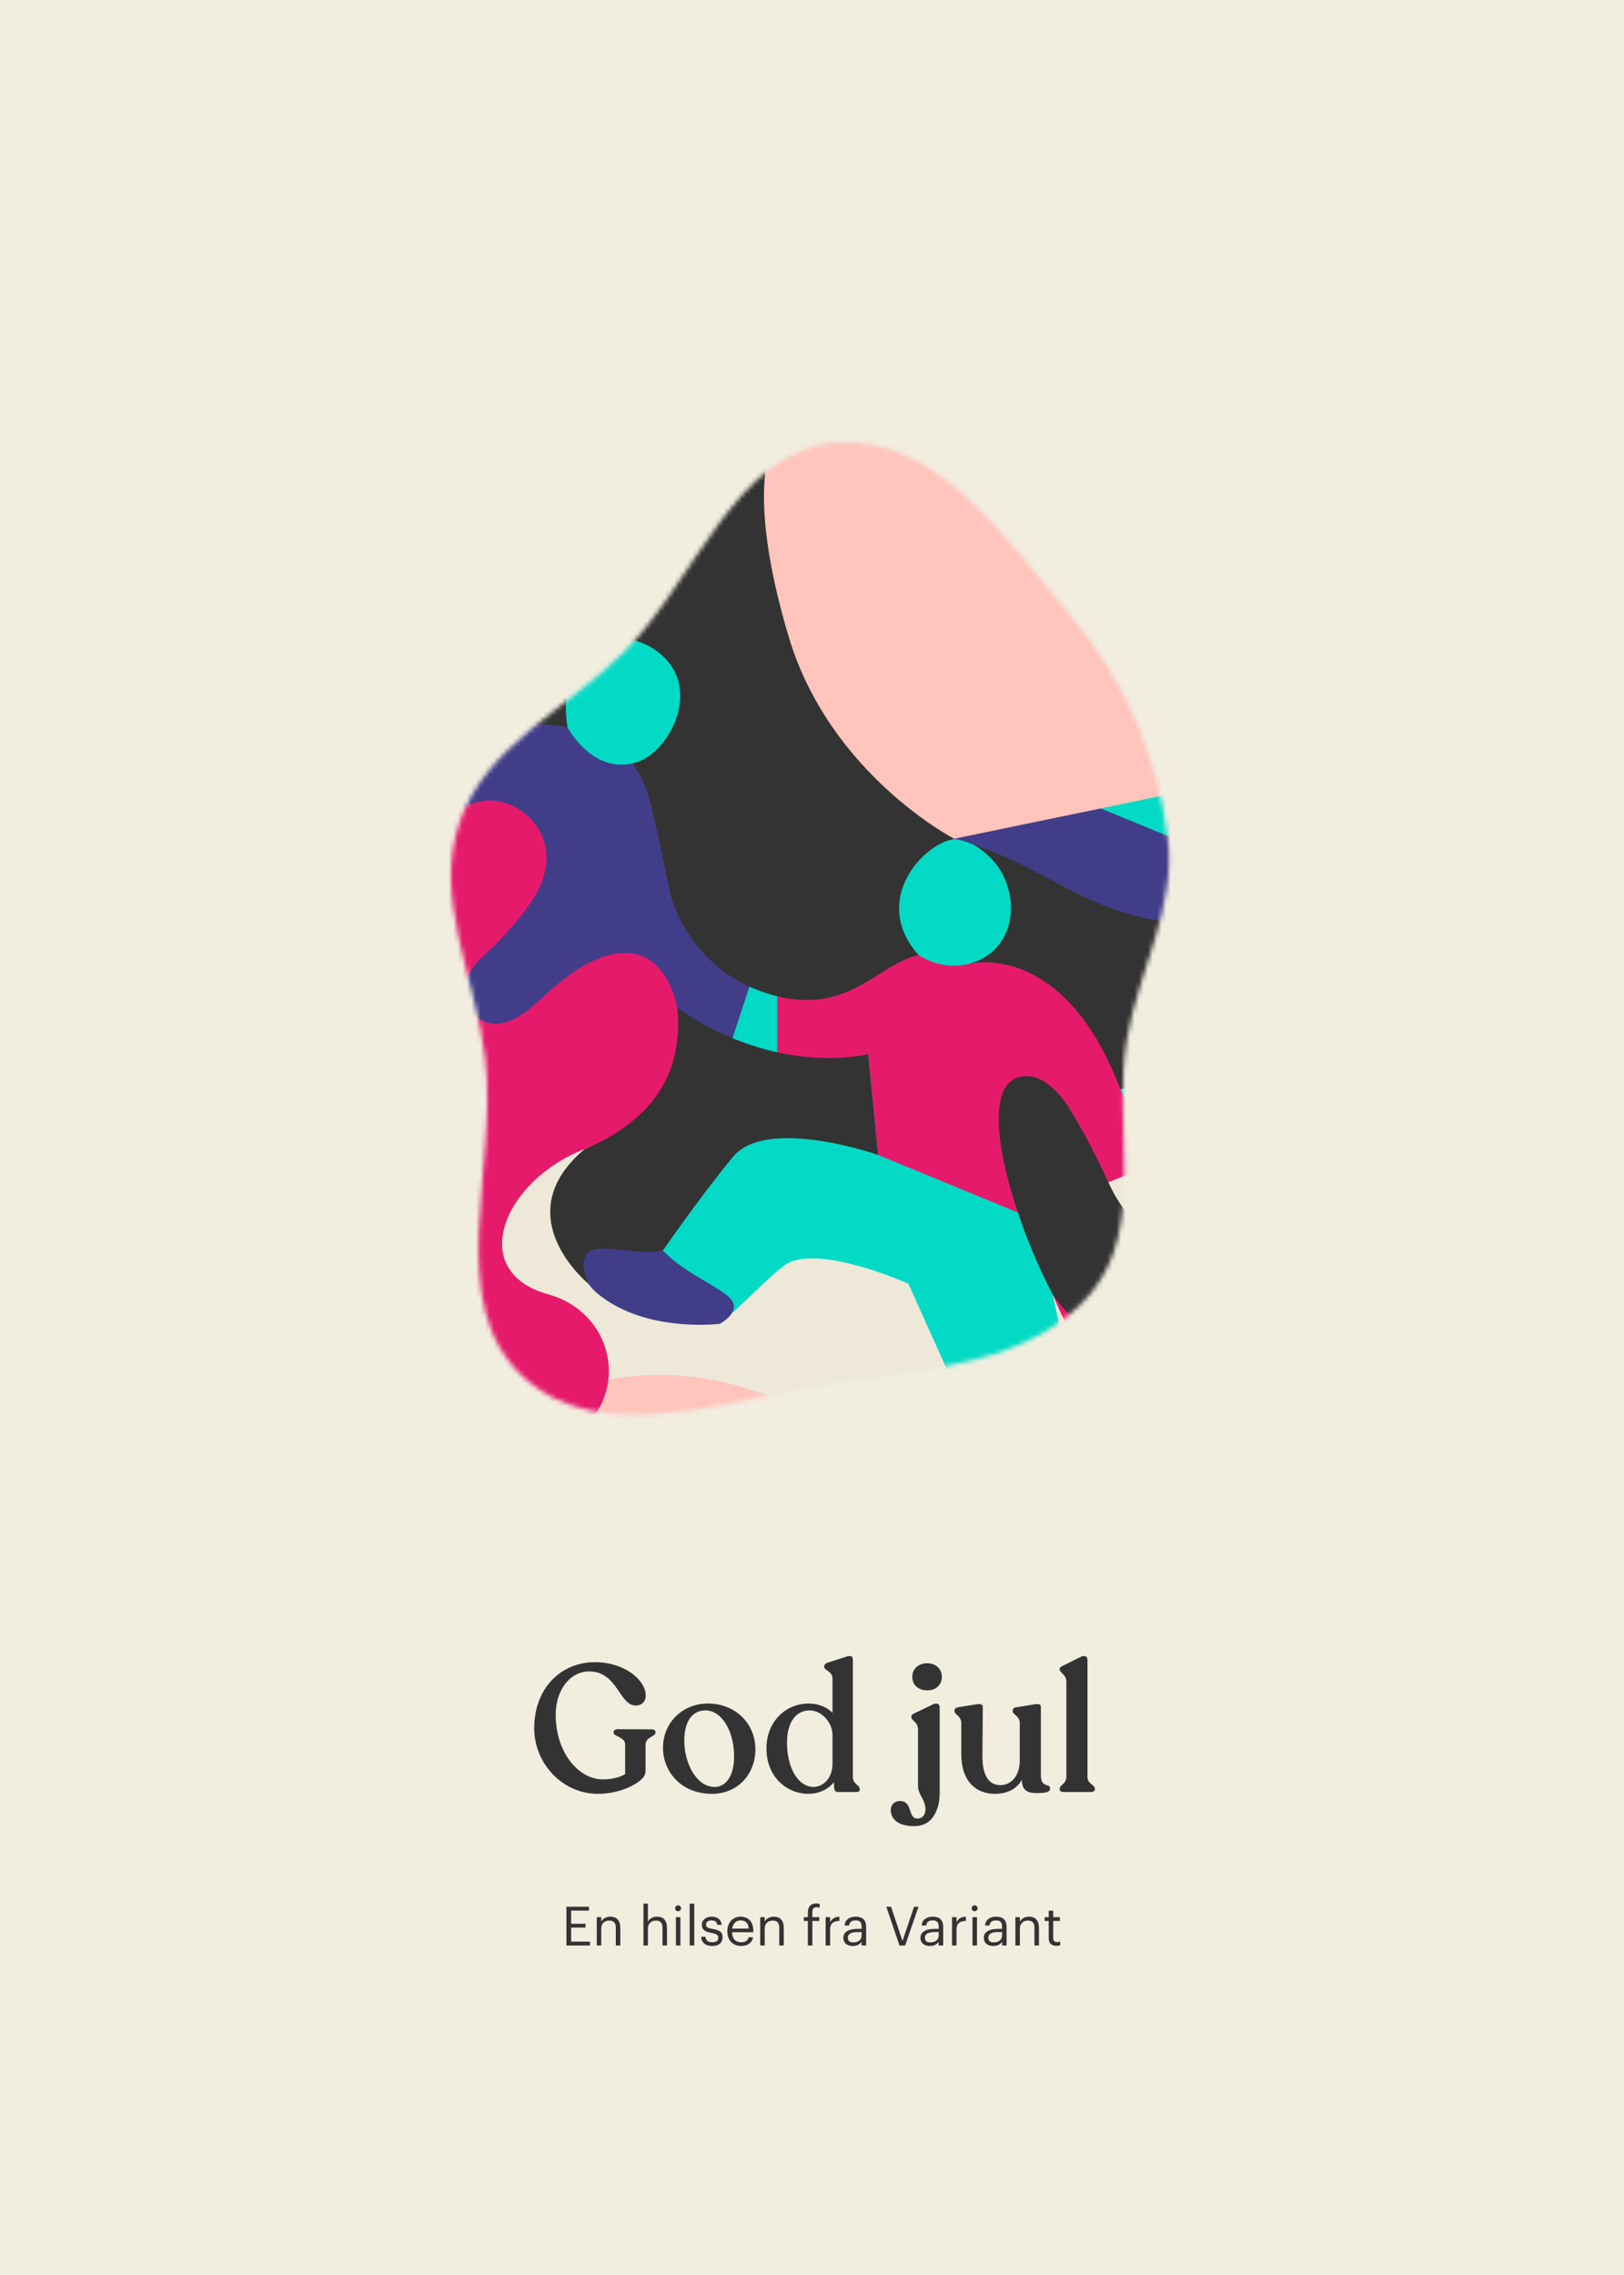 <svg width="360" height="504" viewBox="0 0 360 504" fill="none"
    xmlns="http://www.w3.org/2000/svg">
    <rect width="360" height="504" fill="#F1EDDF"/>
    <path d="M132.502 397.4C136.422 397.4 139.862 396.08 141.862 394.48C142.822 393.68 143.102 393.12 143.102 392.2V386.52C143.102 384.8 145.302 384.72 145.302 383.88V383.72C145.302 383.36 144.982 383.12 144.462 383.12L136.942 383.08C136.422 383.08 136.022 383.32 136.022 383.72V383.88C136.022 384.72 138.582 384.8 138.582 386.48V393.04C137.462 393.72 135.702 394.2 133.662 394.2C128.102 394.2 123.182 388.08 123.182 379.88C123.182 374.4 126.382 370.28 130.582 370.28C136.942 370.28 137.222 377.84 140.942 377.84C142.262 377.84 143.142 376.96 143.142 375.6C143.142 372.32 138.622 368.24 131.862 368.24C124.382 368.24 118.422 373.96 118.422 382.88C118.422 390.68 124.702 397.4 132.502 397.4ZM157.813 397.4C163.613 397.4 167.453 393 167.453 387.52C167.453 382 163.213 377.4 156.893 377.4C151.413 377.4 146.973 381.52 146.973 387.2C146.973 392.52 151.013 397.4 157.813 397.4ZM158.413 395.88C154.373 395.88 151.692 390.6 151.692 385.64C151.692 381.24 153.533 378.92 156.372 378.92C160.053 378.92 162.733 383.56 162.733 389.16C162.733 393.48 160.893 395.88 158.413 395.88ZM189.063 393.68V367.72C189.063 366.92 188.623 366.68 187.663 367L183.423 368.36C182.983 368.52 182.703 368.8 182.703 369.16V369.24C182.703 370.12 184.543 370.16 184.543 371.92V379.44C183.263 378.2 181.463 377.4 179.303 377.4C174.063 377.4 169.903 381.48 169.903 387.36C169.903 393.6 174.343 397.4 179.223 397.4C181.423 397.4 183.503 396.52 184.823 394.84L184.943 396.24C184.983 396.68 185.263 397 185.743 397H189.903C190.343 397 190.583 396.8 190.583 396.44V396.32C190.583 395.48 189.063 395.24 189.063 393.68ZM180.303 395.88C176.663 395.8 174.343 391.16 174.463 385.72C174.543 381.48 176.503 378.92 179.463 378.92C182.263 378.92 184.543 381.76 184.543 384.32V390.72C184.543 394.2 182.263 395.88 180.303 395.88ZM205.545 374.48C207.505 374.48 208.785 373.24 208.785 371.48C208.785 369.76 207.505 368.48 205.545 368.48C203.545 368.48 202.225 369.76 202.225 371.48C202.225 373.24 203.545 374.48 205.545 374.48ZM202.545 404.56C205.025 404.56 206.465 403.44 207.345 401.68C207.985 400.36 208.305 399.12 208.305 397V378.24C208.305 377.6 207.745 377.12 206.865 377.56L202.705 379.56C202.265 379.8 202.025 379.96 202.025 380.28V380.4C202.025 381.2 203.505 381.48 203.505 383.16V395.64C203.505 397.68 205.145 398.56 205.145 400.88C205.145 402.04 204.465 402.88 203.425 402.88C201.105 402.88 202.425 399 199.505 399C198.305 399 197.465 399.8 197.465 401C197.465 403.28 199.545 404.56 202.545 404.56ZM230.737 393.24V378.16C230.737 377.56 230.297 377.44 229.457 377.56L225.177 378.24C224.737 378.32 224.497 378.6 224.497 378.96V379.08C224.497 379.88 226.057 380.12 226.057 381.76V390.08C226.057 393.36 224.177 395.48 221.777 395.48C219.177 395.48 217.777 393.32 217.777 389.12L217.857 378.16C217.857 377.56 217.337 377.44 216.497 377.56L212.297 378.24C211.857 378.32 211.577 378.6 211.577 378.96V379.08C211.577 379.88 213.097 380.12 213.097 381.76V388.68C213.097 394.52 216.257 397.4 220.537 397.4C223.377 397.4 225.417 396.28 226.537 394.28C226.497 396.52 227.657 397.24 229.777 397.24C231.737 397.24 232.777 397.04 232.777 396.24C232.777 394.92 230.737 396.28 230.737 393.24ZM235.745 397H241.825C242.345 397 242.705 396.76 242.705 396.4V396.28C242.705 395.36 241.065 395.24 241.065 393.68V367.68C241.065 367.08 240.545 366.6 239.625 367.04L235.585 369.04C235.185 369.24 234.905 369.4 234.905 369.76V369.88C234.905 370.6 236.385 370.92 236.385 372.6V393.68C236.385 395.24 234.905 395.36 234.905 396.28V396.4C234.905 396.76 235.225 397 235.745 397Z" fill="#333333"/>
    <path d="M125.562 431H130.782V430.148H126.606V427.04H129.798V426.188H126.606V423.272H130.566V422.42H125.562V431ZM132.287 431H133.283V427.196C133.283 426.068 134.111 425.48 135.035 425.48C136.043 425.48 136.511 425.972 136.511 427.076V431H137.507V427.148C137.507 425.324 136.595 424.616 135.299 424.616C134.267 424.616 133.571 425.132 133.283 425.72V424.724H132.287V431ZM142.635 431H143.631V427.196C143.631 426.068 144.459 425.48 145.383 425.48C146.391 425.48 146.859 425.972 146.859 427.076V431H147.855V427.148C147.855 425.324 146.943 424.616 145.647 424.616C144.615 424.616 143.919 425.132 143.631 425.72V421.724H142.635V431ZM150.311 423.416C150.671 423.416 150.971 423.116 150.971 422.756C150.971 422.396 150.671 422.096 150.311 422.096C149.951 422.096 149.651 422.396 149.651 422.756C149.651 423.116 149.951 423.416 150.311 423.416ZM149.831 431H150.827V424.724H149.831V431ZM152.889 431H153.897V421.724H152.889V431ZM157.88 431.108C159.404 431.108 160.184 430.34 160.184 429.2C160.184 427.868 159.272 427.58 157.976 427.34C156.824 427.136 156.512 426.908 156.512 426.344C156.512 425.804 156.98 425.444 157.7 425.444C158.492 425.444 158.876 425.744 159.02 426.428H159.98C159.812 425.072 158.84 424.616 157.712 424.616C156.728 424.616 155.588 425.216 155.588 426.38C155.588 427.472 156.14 427.928 157.772 428.228C158.744 428.408 159.236 428.624 159.236 429.284C159.236 429.956 158.816 430.28 157.868 430.28C156.86 430.28 156.464 429.812 156.392 429.068H155.42C155.48 430.352 156.38 431.108 157.88 431.108ZM164.269 431.108C165.685 431.108 166.729 430.448 166.945 429.188H165.949C165.817 429.92 165.253 430.28 164.281 430.28C162.997 430.28 162.313 429.488 162.265 428.06H166.993V427.736C166.993 425.492 165.625 424.616 164.173 424.616C162.445 424.616 161.233 425.936 161.233 427.832V427.928C161.233 429.86 162.493 431.108 164.269 431.108ZM162.301 427.256C162.469 426.14 163.153 425.444 164.173 425.444C165.205 425.444 165.877 425.96 165.973 427.256H162.301ZM168.522 431H169.518V427.196C169.518 426.068 170.346 425.48 171.27 425.48C172.278 425.48 172.746 425.972 172.746 427.076V431H173.742V427.148C173.742 425.324 172.83 424.616 171.534 424.616C170.502 424.616 169.806 425.132 169.518 425.72V424.724H168.522V431ZM179.085 431H180.081V425.564H181.617V424.724H180.081V423.596C180.081 422.96 180.345 422.516 180.993 422.516C181.269 422.516 181.521 422.576 181.701 422.648V421.808C181.449 421.724 181.281 421.688 180.957 421.688C179.709 421.688 179.085 422.432 179.085 423.704V424.724H178.185V425.564H179.085V431ZM183.018 431H184.014V427.556C184.014 426.008 184.818 425.612 186.078 425.552V424.616C184.95 424.652 184.41 425.144 184.014 425.852V424.724H183.018V431ZM189.043 431.108C189.967 431.108 190.531 430.796 190.999 430.208V431H191.995V426.86C191.995 425.108 190.903 424.616 189.703 424.616C188.491 424.616 187.351 425.144 187.219 426.572H188.215C188.311 425.804 188.791 425.444 189.655 425.444C190.615 425.444 190.999 425.864 190.999 426.86V427.316H190.099C188.491 427.316 186.955 427.808 186.955 429.26C186.955 430.544 187.879 431.108 189.043 431.108ZM189.139 430.316C188.263 430.316 187.951 429.908 187.951 429.26C187.951 428.336 188.875 428.024 190.135 428.024H190.999V428.804C190.999 429.776 190.195 430.316 189.139 430.316ZM199.395 431H200.643L203.607 422.42H202.623L200.067 429.992L197.511 422.42H196.479L199.395 431ZM206.129 431.108C207.053 431.108 207.617 430.796 208.085 430.208V431H209.081V426.86C209.081 425.108 207.989 424.616 206.789 424.616C205.577 424.616 204.437 425.144 204.305 426.572H205.301C205.397 425.804 205.877 425.444 206.741 425.444C207.701 425.444 208.085 425.864 208.085 426.86V427.316H207.185C205.577 427.316 204.041 427.808 204.041 429.26C204.041 430.544 204.965 431.108 206.129 431.108ZM206.225 430.316C205.349 430.316 205.037 429.908 205.037 429.26C205.037 428.336 205.961 428.024 207.221 428.024H208.085V428.804C208.085 429.776 207.281 430.316 206.225 430.316ZM211.037 431H212.033V427.556C212.033 426.008 212.837 425.612 214.097 425.552V424.616C212.969 424.652 212.429 425.144 212.033 425.852V424.724H211.037V431ZM216.053 423.416C216.413 423.416 216.713 423.116 216.713 422.756C216.713 422.396 216.413 422.096 216.053 422.096C215.693 422.096 215.393 422.396 215.393 422.756C215.393 423.116 215.693 423.416 216.053 423.416ZM215.573 431H216.569V424.724H215.573V431ZM220.18 431.108C221.104 431.108 221.668 430.796 222.136 430.208V431H223.132V426.86C223.132 425.108 222.04 424.616 220.84 424.616C219.628 424.616 218.488 425.144 218.356 426.572H219.352C219.448 425.804 219.928 425.444 220.792 425.444C221.752 425.444 222.136 425.864 222.136 426.86V427.316H221.236C219.628 427.316 218.092 427.808 218.092 429.26C218.092 430.544 219.016 431.108 220.18 431.108ZM220.276 430.316C219.4 430.316 219.088 429.908 219.088 429.26C219.088 428.336 220.012 428.024 221.272 428.024H222.136V428.804C222.136 429.776 221.332 430.316 220.276 430.316ZM225.088 431H226.084V427.196C226.084 426.068 226.912 425.48 227.836 425.48C228.844 425.48 229.312 425.972 229.312 427.076V431H230.308V427.148C230.308 425.324 229.396 424.616 228.1 424.616C227.068 424.616 226.372 425.132 226.084 425.72V424.724H225.088V431ZM234.168 431.084C234.576 431.084 234.816 431.024 235.02 430.952V430.112C234.804 430.196 234.564 430.244 234.252 430.244C233.748 430.244 233.472 429.944 233.472 429.332V425.564H234.936V424.724H233.472V423.296H232.476V424.724H231.576V425.564H232.476V429.428C232.476 430.412 233.028 431.084 234.168 431.084Z" fill="#333333"/>
    <mask id="mask0" mask-type="alpha" maskUnits="userSpaceOnUse" x="100" y="98" width="160" height="216">
        <path fill-rule="evenodd" clip-rule="evenodd" d="M185.564 306.27C205.664 303.323 228.573 302.166 241.686 286.65C254.248 271.786 246.532 249.46 249.791 230.273C252.398 214.916 260.808 201.046 258.846 185.594C256.58 167.749 249.527 151.053 237.979 137.262C223.623 120.117 207.868 96.473 185.564 98.078C163.016 99.7 154.301 128.404 138.357 144.43C125.699 157.154 107.649 165.218 101.864 182.208C96.043 199.299 105.531 216.8 107.603 234.735C110.381 258.783 98.22 288.708 116.056 305.074C133.558 321.134 162.062 309.717 185.564 306.27Z" fill="white"/>
    </mask>
    <g mask="url(#mask0)">
        <path fill-rule="evenodd" clip-rule="evenodd" d="M730.065 840.887H-1120.81V-485.584H730.065V840.887Z" fill="#03DAC6"/>
        <path fill-rule="evenodd" clip-rule="evenodd" d="M240.794 109.905C239.247 110.719 144.211 117.859 144.211 117.859C144.211 117.859 113.83 96.776 97.99 71.964C82.15 47.153 54.593 33.006 42.607 29.895L36.497 17.186L40.804 0.596L70.809 -10.994L71.862 11.742L58.118 22.684L124.44 49.456L193.526 57.409L244.093 94.292L240.794 109.905Z" fill="#EDE8D7"/>
        <path fill-rule="evenodd" clip-rule="evenodd" d="M544.324 376.566C532.361 366.703 500.546 289.663 436.914 285.573C373.283 281.482 406.7 248.891 378.174 257.006C349.648 265.12 322.378 255.714 322.378 255.714L199.065 187.409L223.829 170.809L544.324 302.581L564.059 370.367L544.324 376.566Z" fill="#423D89"/>
        <path fill-rule="evenodd" clip-rule="evenodd" d="M233.377 286.757L243.016 332.693L243.65 341.789L292.259 345.664L293.29 332.896L233.377 286.757Z" fill="#EDE8D7"/>
        <path fill-rule="evenodd" clip-rule="evenodd" d="M262.383 253.826L235.795 259.893C235.795 259.893 263.747 287.715 264.428 286.757C265.11 285.799 280.337 276.936 280.337 276.936L262.383 253.826Z" fill="#EDE8D7"/>
        <path fill-rule="evenodd" clip-rule="evenodd" d="M201.374 284.394C201.743 285.303 221.896 329.932 221.896 329.932L187.617 322.388L123.909 309.846L94.443 278.073L100.579 249.666L148.303 243.985L146.938 277.164L153.321 289.665C153.321 289.665 159.554 293.275 162.682 290.539C165.359 288.198 170.333 283.09 173.632 280.493C180.563 275.04 201.374 284.394 201.374 284.394Z" fill="#EDE8D7"/>
        <path fill-rule="evenodd" clip-rule="evenodd" d="M304.376 166.599L203.819 187.409L154.57 134.923C154.57 134.923 157.113 116.797 170.754 99.848C184.397 82.9 209.191 76.772 231.245 101.917C253.299 127.062 278.038 147.177 278.038 147.177L304.376 166.599Z" fill="#FFC4BC"/>
        <path fill-rule="evenodd" clip-rule="evenodd" d="M482.741 238.479C483.413 241.834 482.451 246.822 477.945 248.857C470.859 252.058 465.482 253.928 459.344 258.303C445.684 268.039 441.378 276.725 431.006 299.942C420.633 323.16 421.699 326.185 394.565 338.492C380.206 345.003 353.997 356.308 322.894 360.357C298.528 363.529 271.333 360.433 254.995 357.341C241.733 354.831 250.513 358.233 239.433 356.461C189.18 348.427 116.748 316.141 116.748 316.141C116.748 316.141 125.17 302.385 152.402 304.911C179.635 307.438 203.79 329.936 243.79 337.356C283.791 344.777 327.306 337.196 327.306 337.196C327.306 337.196 404.938 313.797 413.428 293.491C421.917 273.187 434.831 251.076 453.079 239.391C471.328 227.707 481.619 232.864 482.741 238.479Z" fill="#FFC4BC"/>
        <path fill-rule="evenodd" clip-rule="evenodd" d="M90.161 29.967C78.39 24.413 71.939 19.293 67.404 15.291C58.709 7.618 54.468 7.338 50.725 10.714C47.903 13.259 47.38 20.073 55.965 27.598C68.276 38.388 89.018 51.697 124.217 54.61C164.364 57.932 210.326 67.069 232.476 103.893C244.703 124.22 252.479 141.528 273.613 154.918C290.765 165.785 310.793 183.025 379.499 175.881C438.125 169.786 485.288 164.196 525.124 152.96C584.668 136.164 618.608 114.19 627.451 75.437C636.867 34.17 628.112 -3.234 580.449 -34.069C561.997 -46.006 534.701 -54.1 504.859 -65.308C504.859 -65.308 497.46 -53.747 484.512 -49.585C484.512 -49.585 571.911 -28.314 605.206 35.501C612.626 49.722 606.834 60.391 603.014 71.993C589.694 112.458 526.295 139.009 480.702 145.337C421.539 153.549 338.091 172.844 293.687 147.062C274.452 135.894 256.161 110.021 250.251 98.891C238.849 77.418 230.37 59.648 191.244 49.099C146.878 37.136 105.622 37.262 90.161 29.967Z" fill="#E61A6B"/>
        <path fill-rule="evenodd" clip-rule="evenodd" d="M282.469 340.613C282.469 340.613 246.959 320.869 233.376 286.757C233.376 286.757 300.338 304.76 324.659 297.811C348.979 290.863 379.997 312.944 360.982 333.819C360.982 333.819 331.292 344.557 282.469 340.613Z" fill="#E61A6B"/>
        <path fill-rule="evenodd" clip-rule="evenodd" d="M46.145 319.843C44.824 317.465 36.238 317.127 33.044 323.493C31.008 327.552 32.76 337.683 34.804 340.899C39.3 347.967 57.401 358.783 68.323 357.182C92.012 353.707 83.03 327.817 112.404 323.712C141.779 319.606 139.883 291.811 121.564 286.757C103.244 281.704 111.62 261.502 129.623 254.553C147.627 247.605 157.217 237.598 152.479 218.963C148.926 204.986 143.23 198.341 134.124 203.909C131.089 205.764 119.669 219.874 117.458 222.007C108.613 230.535 106.299 220.119 120.513 207.579C134.726 195.04 129.873 182.677 121.028 174.006C112.185 165.333 98.026 181.77 88.235 179.558C78.444 177.348 90.992 155.03 58.709 155.36L31.878 183.463C31.878 183.463 53.023 188.527 52.392 209.373C51.76 230.219 58.393 236.851 72.291 244.432C80.729 249.034 83.697 258.086 79.239 264.647C76.356 268.892 67.924 270.592 64.079 274.437C54.288 284.23 83.03 293.336 82.082 314.367C81.135 335.397 63.517 351.114 46.145 319.843Z" fill="#E61A6B"/>
        <path fill-rule="evenodd" clip-rule="evenodd" d="M199.065 207.58C199.065 207.58 217.274 208.683 227.481 211.166C237.689 213.649 249.493 235.799 255.897 257.791L245.69 261.93C245.69 261.93 237.065 259.602 233.377 250.222C229.689 240.842 221.412 242.341 223.895 255.032C226.378 267.723 227.481 269.378 227.481 269.378L194.651 255.86L192.444 233.513C192.444 233.513 181.96 236.271 172.304 233.237V220.271C172.304 220.271 194.375 224.96 199.065 207.58Z" fill="#E61A6B"/>
        <path fill-rule="evenodd" clip-rule="evenodd" d="M166.933 339.977C166.933 339.977 160.151 339.032 154.764 340.686C141.585 344.732 141.722 357.945 141.722 386.264C141.722 408.8 141.536 420.162 141.536 420.162L110.883 423.605V470.033C110.883 491.384 86.102 506.536 58.709 483.996C46.15 473.662 40.569 452.29 34.805 432.695C29.039 413.099 6.165 361.35 -41.408 355.052C-88.981 348.751 -91.858 333.583 -91.858 333.583C-91.858 333.583 -78.045 322.984 -78.045 307.073C-78.045 307.073 -51.913 317.319 -51.913 287.963C-51.913 287.963 -21.371 351.125 32.005 356.461C32.005 356.461 29.715 336.602 16.668 325.926C3.621 315.251 4.451 305.527 8.616 287.017C10.391 279.13 6.882 272.512 3.754 269.499C-0.474 265.425 -2.796 260.234 -2.594 255.303C-2.261 247.14 4.421 241.507 10.398 233.519C17.658 223.816 15.639 212.978 7.273 205.542L36.497 178.626C36.497 178.626 50.807 183.491 53.949 203.747C57.258 225.09 57.332 232.531 71.633 240.81C79.683 245.469 85.519 253.504 85.381 257.717C85.152 264.737 78.895 270.43 67.589 274.323C49.501 280.549 82.804 285.375 83.898 312.871C84.992 340.369 66.585 343.846 58.693 342.228C51.291 340.712 47.46 337.674 44.554 331.354C42.577 327.053 41.133 323.07 38.874 324.039C36.484 325.065 36.855 330.693 39.127 336.126C41.861 342.667 47.784 349.14 60.743 349.788C84.466 350.975 86.051 323.712 112.405 323.712V344.007C112.405 344.007 138.737 325.151 166.933 339.977Z" fill="#423D89"/>
        <path fill-rule="evenodd" clip-rule="evenodd" d="M296.403 275.049C288.629 272.872 255.791 288.578 255.898 272.74C255.898 272.74 263.334 274.841 255.898 257.791C251.991 248.829 248.359 241.317 248.359 241.317C248.359 241.317 268.957 234.412 287.042 246.751C305.127 259.091 321.742 260.02 337.486 261.083C353.231 262.148 361.083 276.112 355.977 294.836C350.871 313.559 325.791 310.095 314.488 292.07C306.616 279.517 302.113 276.648 296.403 275.049Z" fill="#03DAC6"/>
        <path fill-rule="evenodd" clip-rule="evenodd" d="M199.065 207.58C196.489 204.64 189.589 200.71 192.004 194.627C194.688 187.868 207.6 185.375 211.613 185.875C218.136 186.689 231.101 195.614 228.577 206.232C227.868 209.22 226.292 207.5 221.896 210.05C221.896 210.05 210.174 220.257 199.065 207.58Z" fill="#03DAC6"/>
        <path fill-rule="evenodd" clip-rule="evenodd" d="M85.241 183.472C85.241 183.472 95.542 153.497 125.811 161.16C128.191 165.301 133.419 170.809 140.295 169.087C151.045 178.625 148.537 197.777 148.537 197.777C148.537 197.777 155.548 213.048 166.381 217.827L161.396 232.969C161.396 232.969 151.733 227.673 150.107 223.258C150.107 223.258 147.406 205.871 131.848 212.702C125.954 215.287 121.607 219.938 117.664 223.26C112.727 227.415 108.067 228.037 104.697 224.406C102.289 221.813 102.033 216.677 106.67 212.258C109.849 209.23 113.962 205.351 117.786 199.746C127.19 185.965 114.739 175.417 106.161 177.614C97.585 179.812 93.315 186.714 85.241 183.472Z" fill="#423D89"/>
        <path fill-rule="evenodd" clip-rule="evenodd" d="M159.553 293.275C159.553 293.275 143.249 295.335 132.682 286.757C122.115 278.179 137.512 267.612 147.476 277.575C152.343 282.442 160.439 285.439 162.229 288.112C164.103 290.912 159.553 293.275 159.553 293.275Z" fill="#423D89"/>
        <path fill-rule="evenodd" clip-rule="evenodd" d="M411.996 29.209C441.993 47.348 448.795 84.888 432.51 116.072C425.325 129.829 411.086 146.164 389.612 154.399C363.193 164.53 327.251 163.881 297.393 149.058C243.269 122.186 259.203 82.16 204.862 53.51C181.674 41.285 176.356 26.142 176.356 26.142C175.946 26.154 208.262 23.558 227.064 7.24C238.391 -2.59 245.223 -18.843 246.877 -36.909C246.877 -36.909 279.65 -25.629 296.24 5.211C307.112 25.421 322.194 29.265 336.241 29.285C336.863 29.285 339.245 28.783 339.872 28.757C361.141 18.878 395.661 19.33 411.996 29.209Z" fill="#333333"/>
        <path fill-rule="evenodd" clip-rule="evenodd" d="M413.428 293.491C413.428 293.491 379.902 291.568 378.174 257.005C378.174 257.005 349.487 260.807 329.095 249.747C308.704 238.687 290.385 205.507 262.39 204.47C248.093 203.941 237.614 197.317 229.473 193.045C221.674 188.95 215.91 187.188 215.91 187.188C215.91 187.188 219.652 189.198 221.896 193.045C226.204 200.43 224.376 210.93 214.857 213.516C214.857 213.516 235.709 208.003 248.359 241.317C248.359 241.317 271.877 235.461 301.329 256.286C322.875 271.521 348.957 254.975 356.035 283.515C358.709 294.296 352.284 301.975 352.284 301.975C352.284 301.975 371.714 317.158 360.982 333.819C375.929 329.932 402.378 316.21 413.428 293.491Z" fill="#333333"/>
        <path fill-rule="evenodd" clip-rule="evenodd" d="M319.987 298.778C307.467 284.394 304.292 262.101 269.801 269.816C261.458 271.681 253.287 278.333 245.69 261.929C241.534 252.957 240.099 250.79 237.687 246.599C235.685 243.121 231.461 237.6 226.445 238.479C222.756 239.125 221.327 242.891 221.385 248.233C221.5 258.903 227.552 275.857 233.377 286.757C233.377 286.757 254.791 322.282 319.987 298.778Z" fill="#333333"/>
        <path fill-rule="evenodd" clip-rule="evenodd" d="M194.651 255.86L192.444 233.513C192.444 233.513 172.63 238.842 150.107 223.258C150.107 223.258 151.141 229.27 148.87 236.184C146.602 243.092 140.621 250.001 129.623 254.554C111.955 269.378 130.43 284.394 130.43 284.394C130.43 284.394 127.868 278.63 130.932 277.094C133.995 275.557 142.684 278.249 146.934 277.06C146.934 277.06 154.946 265.439 162.444 256.319C169.944 247.198 194.651 255.86 194.651 255.86Z" fill="#333333"/>
        <path fill-rule="evenodd" clip-rule="evenodd" d="M148.537 197.777C148.537 197.777 152.108 214.363 169.944 220.038C187.78 225.713 194.107 213.68 203.63 211.582C192.904 199.536 204.64 186.776 211.613 185.875C211.613 185.875 183.929 171.597 174.808 140.993C165.688 110.388 170.754 99.848 170.754 99.848L97.99 71.964C97.99 71.964 101.546 76.54 105.948 88.874C110.569 101.828 111.22 124.94 97.99 138.539C82.67 154.285 58.709 155.361 58.709 155.361C58.709 155.361 73.97 155.016 77.265 166.513C80.561 178.01 81.02 181.223 85.241 183.472C85.241 183.472 96.935 155.486 125.81 161.161C125.81 161.161 124.295 153.608 127.45 148.105C130.44 142.89 137.925 139.601 144.237 143.348C157.208 151.051 148.246 167.595 140.294 169.087C144.006 175.127 143.863 175.429 148.537 197.777Z" fill="#333333"/>
    </g>
</svg>
